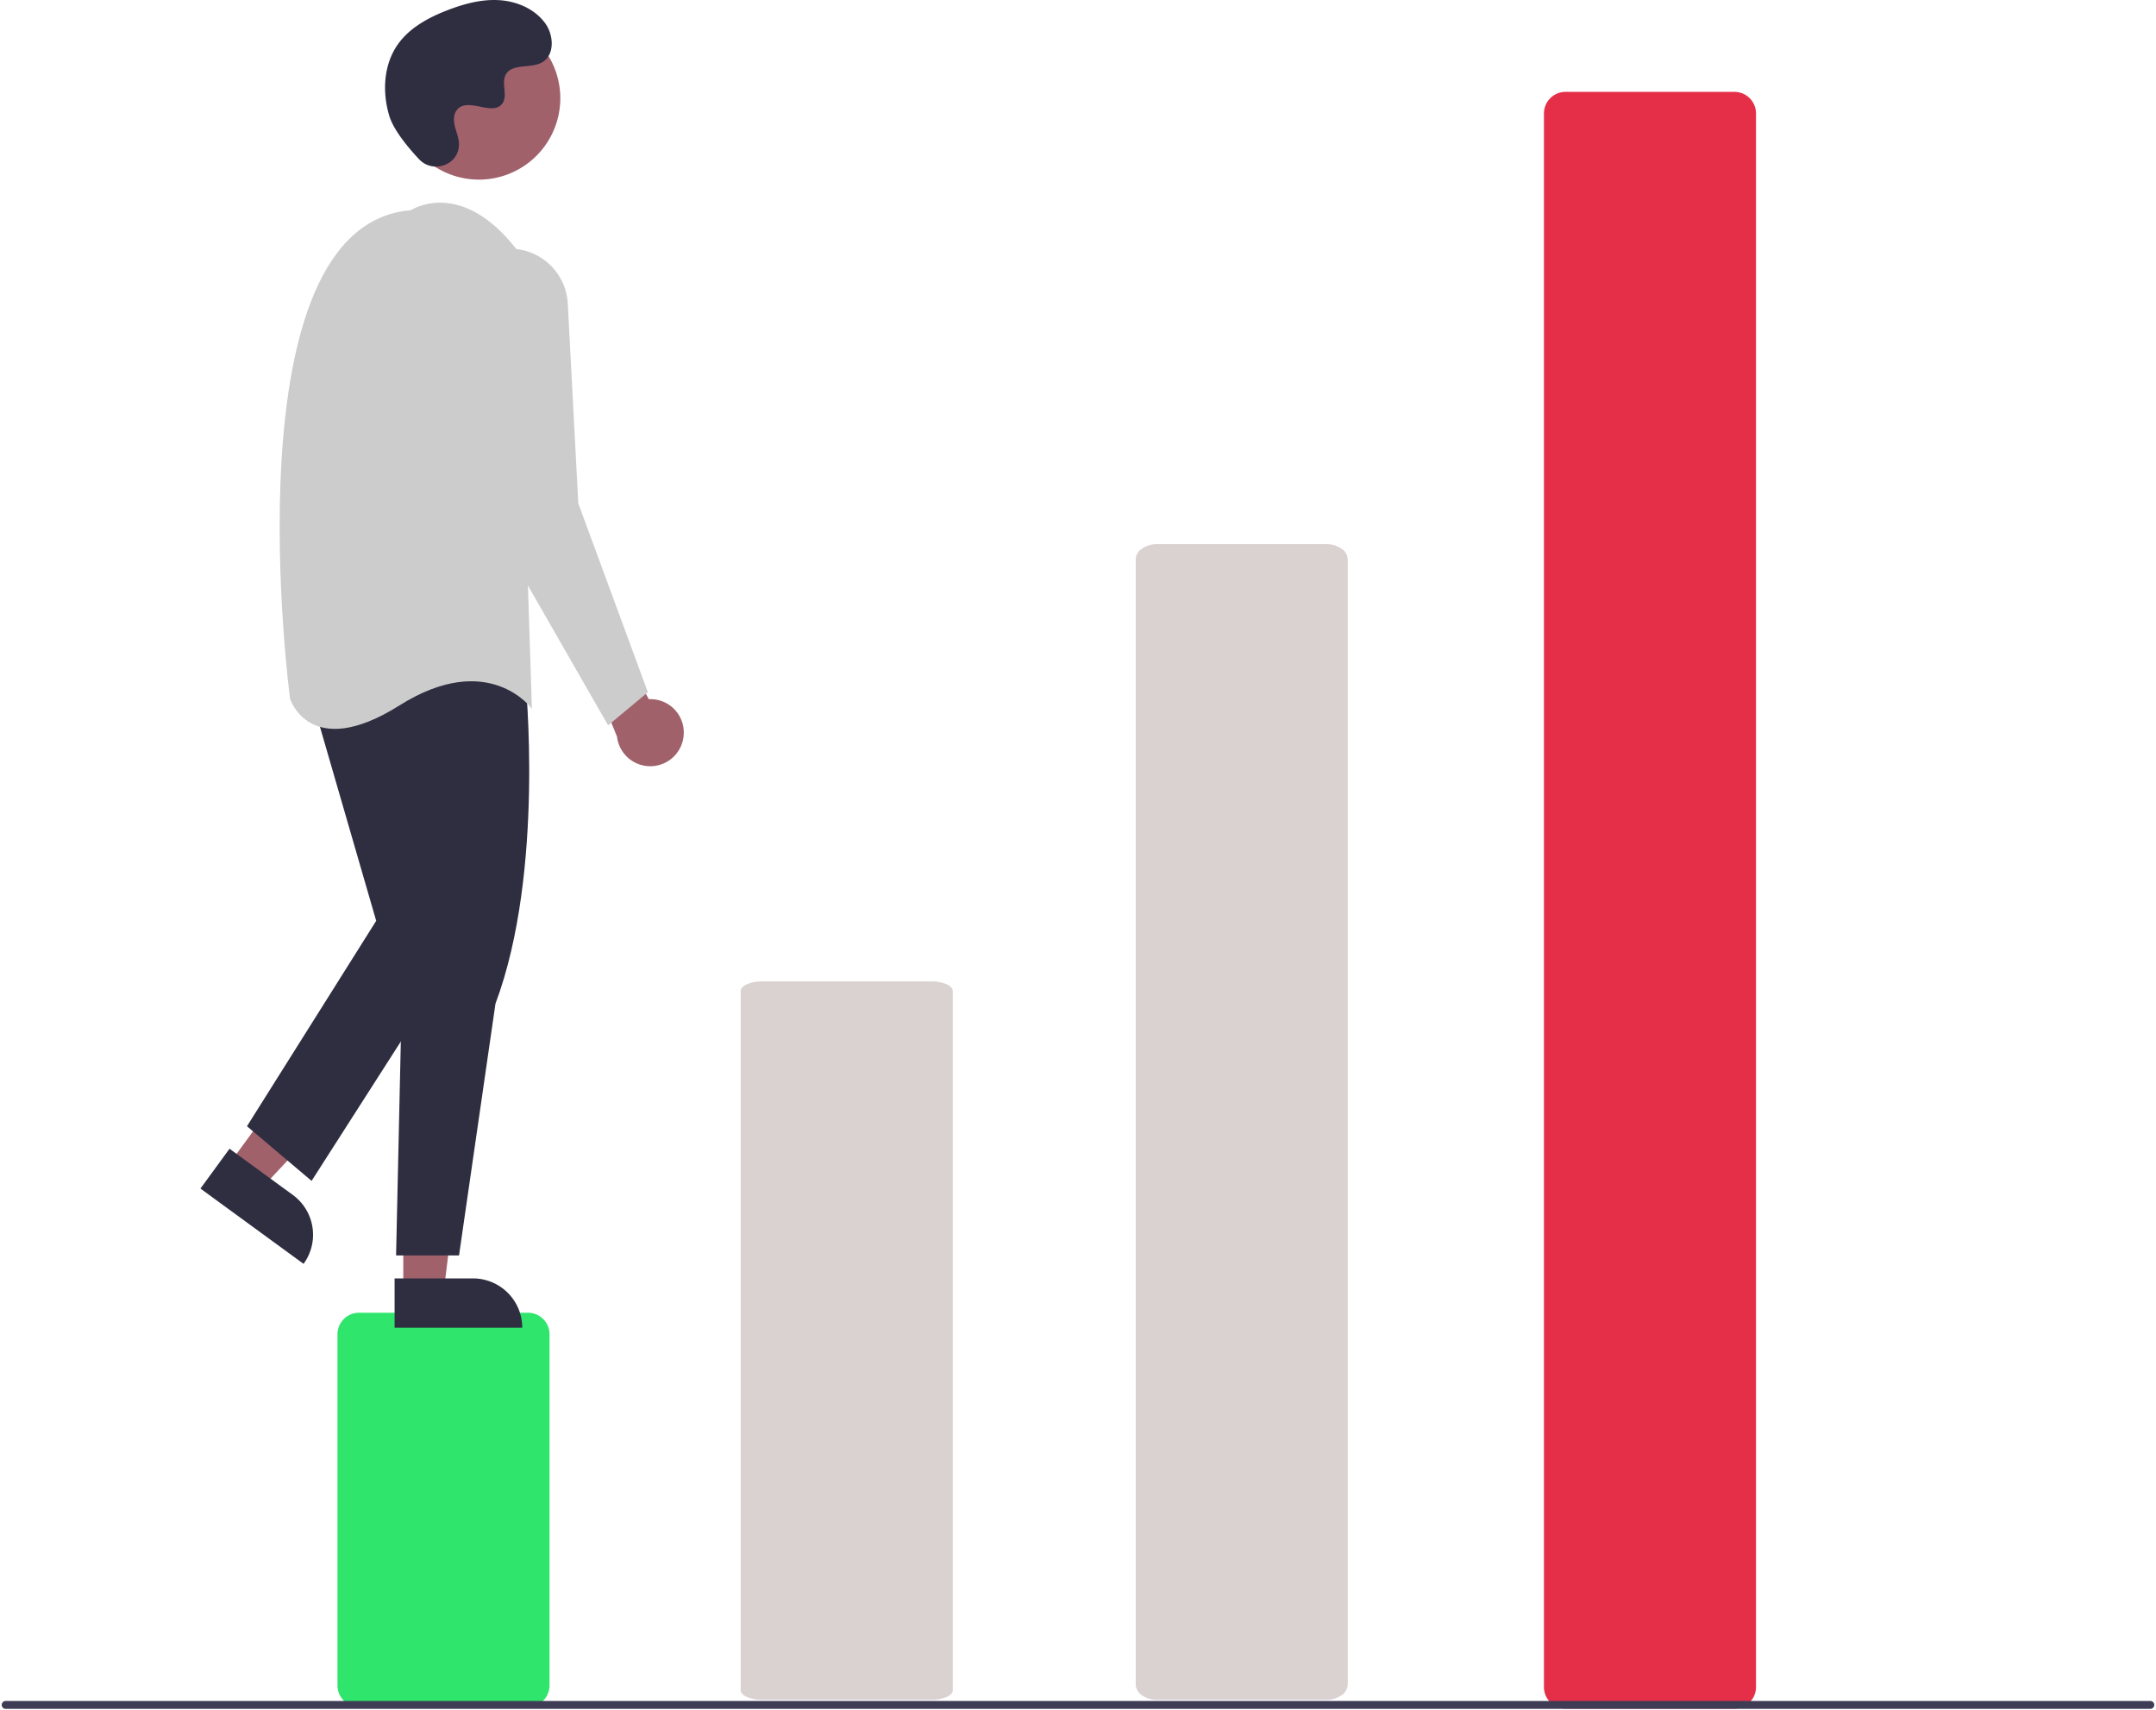 <svg xmlns="http://www.w3.org/2000/svg" xmlns:xlink="http://www.w3.org/1999/xlink" width="600" height="476" viewBox="0 0 812 645.216">
  <defs>
    <clipPath id="clip-path">
      <rect id="Rectangle_8" data-name="Rectangle 8" width="812" height="645.216" fill="#fff"/>
    </clipPath>
  </defs>
  <g id="jumping-man" clip-path="url(#clip-path)">
    <g id="rectangle1" transform="translate(126.658 495.233)">
      <path id="Vector" d="M173.2,544.965H109.462a8.134,8.134,0,0,1-8.124-8.124V404.356a8.133,8.133,0,0,1,8.124-8.124H173.2a8.133,8.133,0,0,1,8.124,8.124V536.841a8.133,8.133,0,0,1-8.124,8.124Z" transform="translate(-101.338 -396.232)" fill="#2fe56c"/>
    </g>
    <g id="rectangle4" transform="translate(581.767 34.66)">
      <path id="Vector_3" d="M537.334,637.662H473.591a8.133,8.133,0,0,1-8.124-8.124V35.856a8.133,8.133,0,0,1,8.124-8.124h63.743a8.134,8.134,0,0,1,8.124,8.124V629.538a8.134,8.134,0,0,1-8.124,8.124Z" transform="translate(-465.467 -27.732)" fill="#e52f48"/>
    </g>
    <g id="right-leg" transform="translate(142.51 239.579)">
      <path id="Vector_4" d="M121.2,401.192h15.323l7.289-59.1H121.2Z" transform="translate(-112.228 -154.107)" fill="#a0616a"/>
      <path id="Vector_5" d="M166.732,404.478l-48.157,0V385.874h29.552a18.605,18.605,0,0,1,18.607,18.605Z" transform="translate(-112.883 -143.167)" fill="#2f2e41"/>
      <path id="Vector_6" d="M169.015,208.252s7.5,72.492-11.249,122.486l-13.748,94.99H120.27l2.5-112.488-8.749-99.988S131.519,168.256,169.015,208.252Z" transform="translate(-114.021 -191.686)" fill="#2f2e41"/>
    </g>
    <g id="left-leg" transform="translate(74.968 252.396)">
      <path id="Vector_7" d="M68.816,360.656l12.375,9.035,40.739-43.436L103.664,312.92Z" transform="translate(-57.774 -174.211)" fill="#a0616a"/>
      <path id="Vector_8" d="M98.877,390.159l-38.9-28.4,10.971-15.027L94.82,364.159a18.607,18.607,0,0,1,4.057,26Z" transform="translate(-59.981 -165.762)" fill="#2f2e41"/>
      <path id="Vector_9" d="M97.768,210.689l25,86.24L74.021,374.42l24.372,20.623,55.619-86.865L137.764,201.94Z" transform="translate(-56.473 -201.94)" fill="#2f2e41"/>
    </g>
    <g id="right-arm" transform="translate(169.806 93.821)">
      <path id="Vector_10" d="M213.839,233.331a12.568,12.568,0,0,0-13.1-14.133L178.52,178.44l-5,17.5,15.222,37.353a12.636,12.636,0,0,0,25.1.04Z" transform="translate(-126.45 -49.237)" fill="#a0616a"/>
      <path id="Vector_11" d="M158.921,75.1A21.881,21.881,0,0,1,179.59,95.8l3.966,75.352L209.8,242.391l-15,12.5L146.06,169.9l-9.98-69.858A21.88,21.88,0,0,1,158.921,75.1Z" transform="translate(-135.86 -75.066)" fill="#ccc"/>
    </g>
    <g id="head-body" transform="translate(104.841 0)">
      <path id="Vector_12" d="M150.162,66.488a30.7,30.7,0,1,0-30.7-30.7A30.7,30.7,0,0,0,150.162,66.488Z" transform="translate(-74.992 1.272)" fill="#a0616a"/>
      <path id="Vector_13" d="M133.425,64.007s18.748-12.5,40,15l5.624,173.1s-16.248-22.5-49.994-1.25-41.245-2.5-41.245-2.5S64.058,69.631,133.425,64.007Z" transform="translate(-83.883 15.284)" fill="#ccc"/>
      <path id="Vector_14" d="M128.547,60.089c5.018,5.346,14.338,2.476,14.992-4.827a8.821,8.821,0,0,0-.011-1.7c-.337-3.235-2.206-6.172-1.759-9.588a5.036,5.036,0,0,1,.92-2.354c4-5.355,13.387,2.4,17.162-2.453,2.313-2.973-.406-7.653,1.37-10.975,2.343-4.385,9.286-2.222,13.64-4.623,4.844-2.672,4.554-10.1,1.366-14.625-3.89-5.513-10.708-8.455-17.44-8.879s-13.421,1.4-19.706,3.846c-7.143,2.783-14.225,6.63-18.62,12.91-5.346,7.637-5.859,17.905-3.187,26.836C118.9,49.087,124.449,55.723,128.547,60.089Z" transform="translate(-75.934 0)" fill="#2f2e41"/>
    </g>
    <g id="bottom-line" transform="translate(0.004 641.708)">
      <path id="Vector_15" d="M810.512,516.4H1.487a1.488,1.488,0,0,1,0-2.976H810.512a1.488,1.488,0,0,1,0,2.976Z" transform="translate(-0.003 -513.426)" fill="#3f3d56"/>
    </g>
    <g id="rectangle2" transform="translate(427.767 205.266)">
      <path id="Vector_3-2" data-name="Vector_3" d="M537.334,463.738H473.591a10.01,10.01,0,0,1-5.742-1.7,5.147,5.147,0,0,1-2.382-4.1V33.539a5.146,5.146,0,0,1,2.382-4.1,10.008,10.008,0,0,1,5.742-1.7h63.743a10,10,0,0,1,5.742,1.7,5.143,5.143,0,0,1,2.382,4.1V457.93a5.144,5.144,0,0,1-2.382,4.1A10.007,10.007,0,0,1,537.334,463.738Z" transform="translate(-465.467 -27.732)" fill="#dad1d1"/>
    </g>
    <g id="rectangle3" transform="translate(278.767 370.236)">
      <path id="Vector_3-3" data-name="Vector_3" d="M537.334,298.768H473.591a14.687,14.687,0,0,1-5.742-1.059c-1.522-.677-2.38-1.595-2.382-2.552V31.342c0-.957.86-1.875,2.382-2.552a14.681,14.681,0,0,1,5.742-1.059h63.743a14.676,14.676,0,0,1,5.742,1.059c1.524.677,2.38,1.594,2.382,2.552V295.158c0,.957-.859,1.874-2.382,2.552A14.681,14.681,0,0,1,537.334,298.768Z" transform="translate(-465.467 -27.732)" fill="#dad1d1"/>
    </g>
  </g>
</svg>
